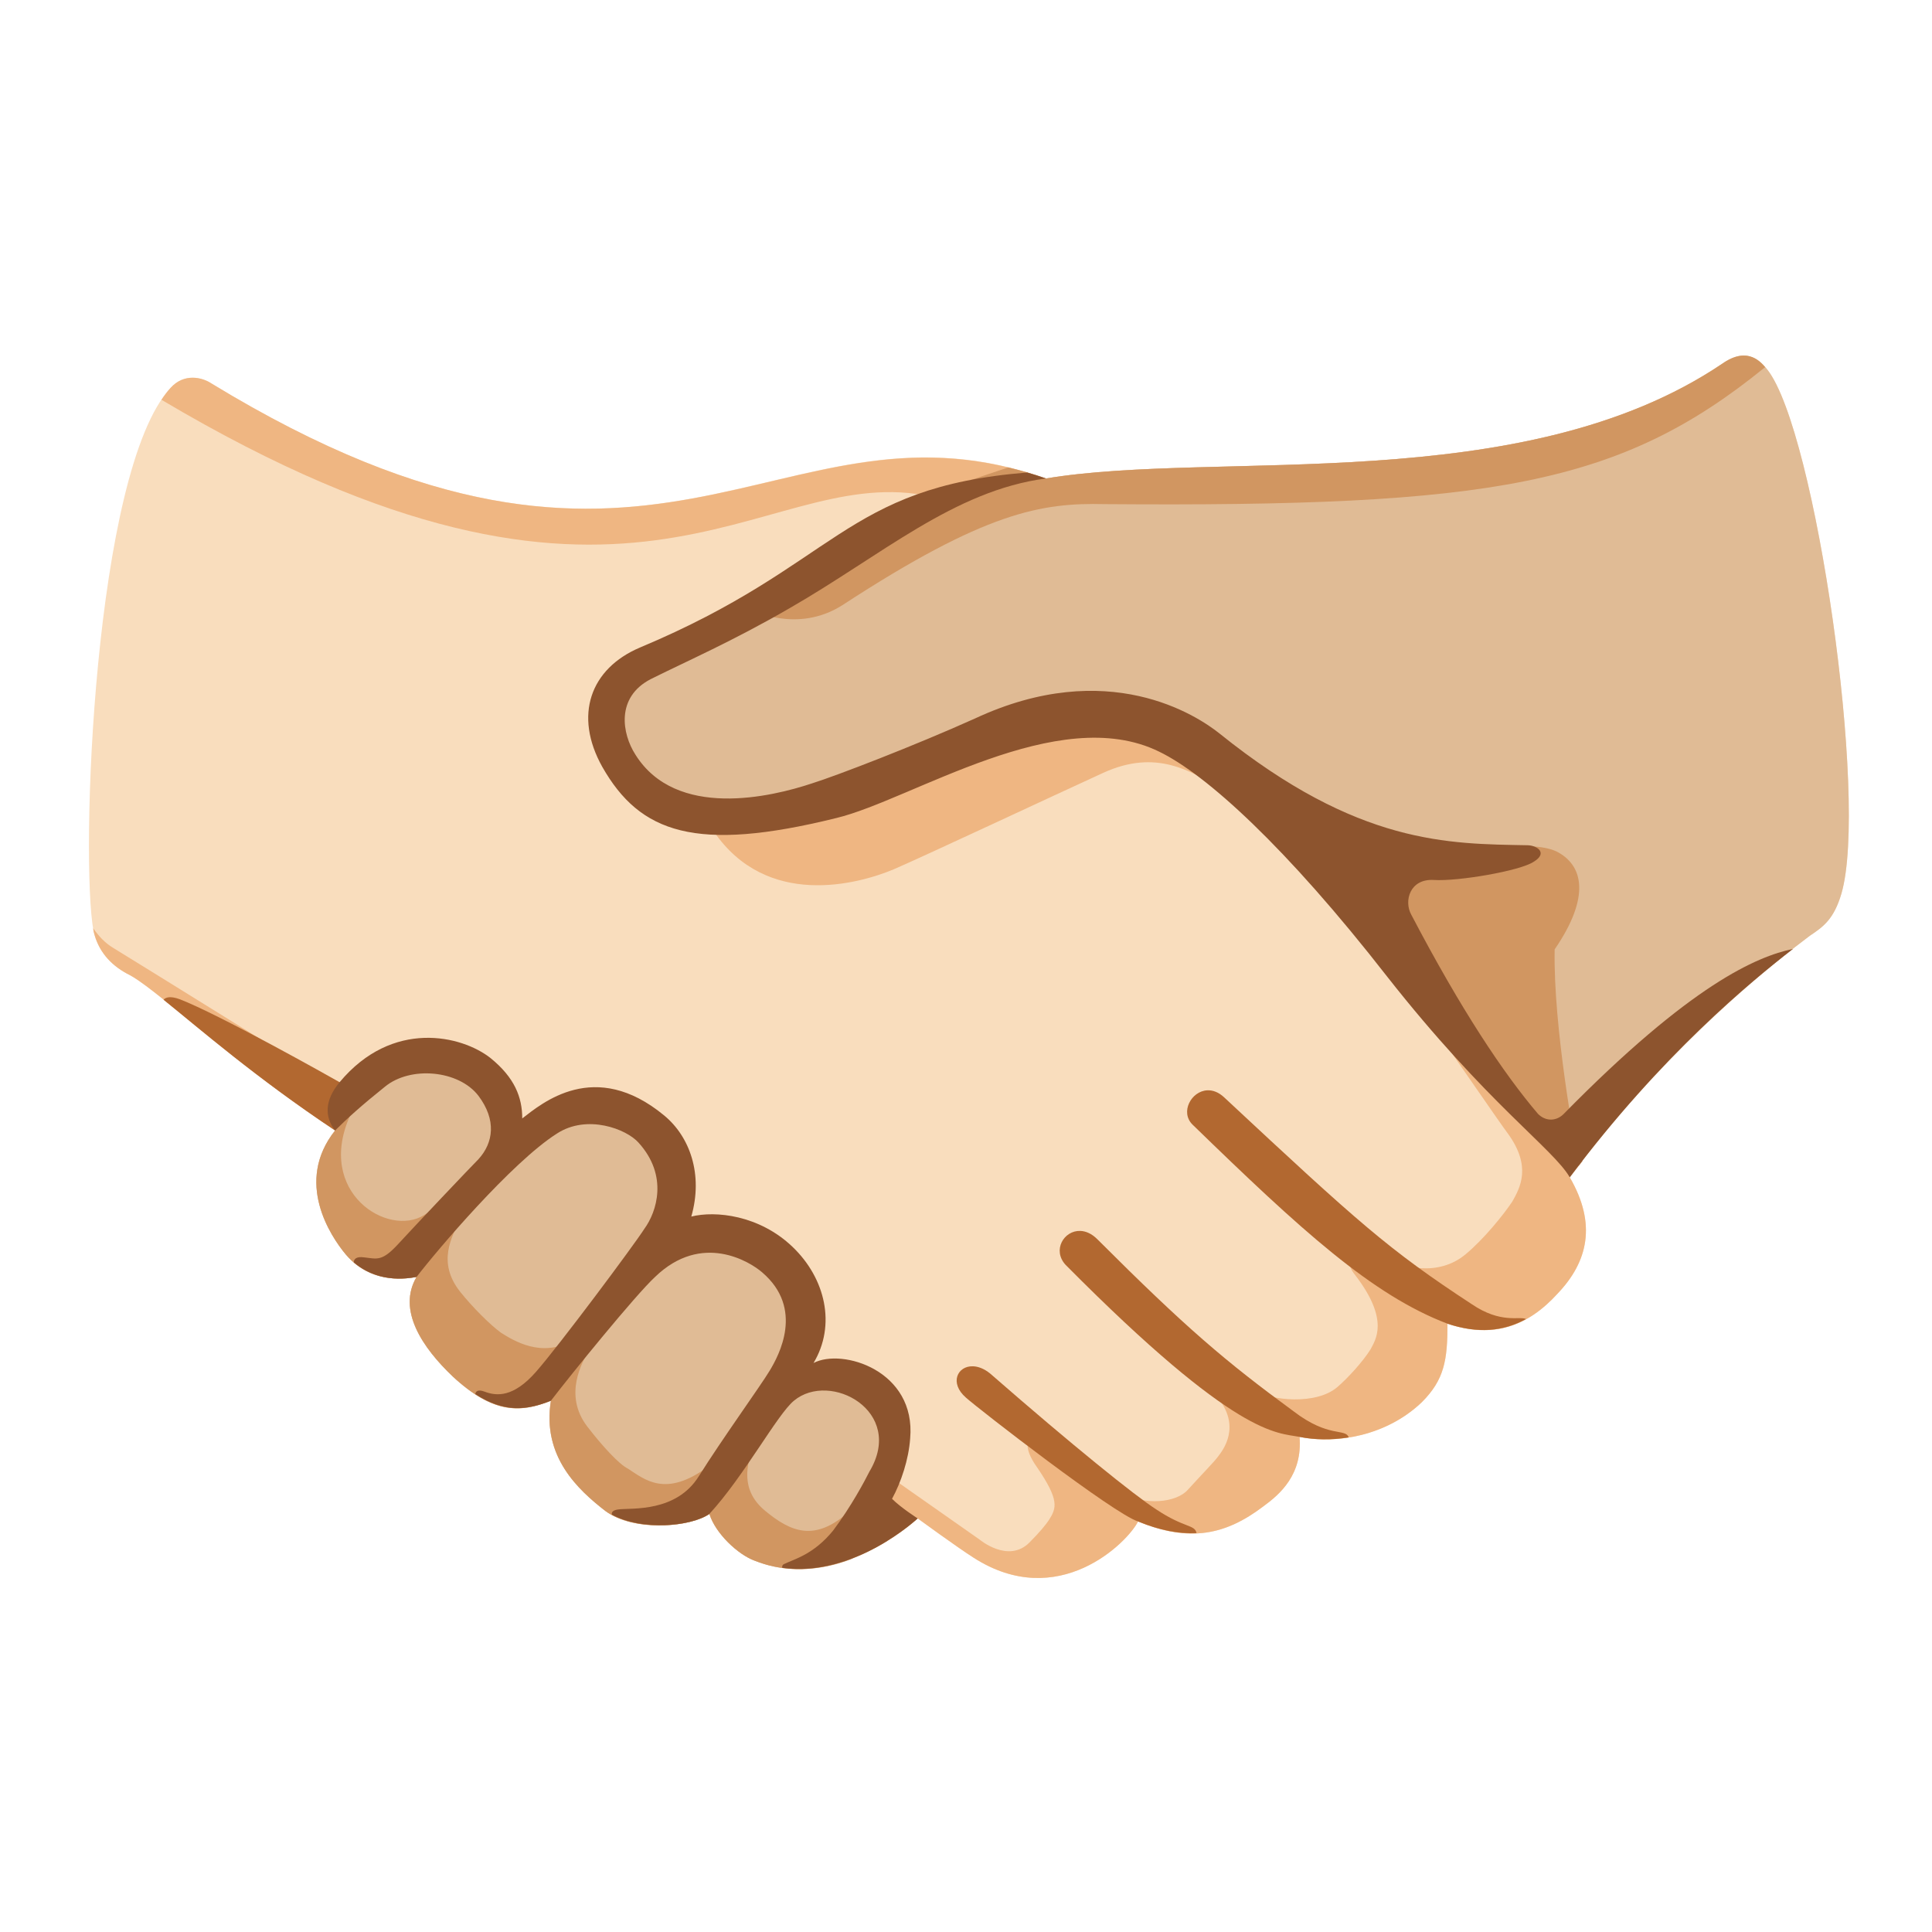 <?xml version="1.0" encoding="UTF-8" standalone="no"?>
<!-- Generator: Adobe Illustrator 26.3.1, SVG Export Plug-In . SVG Version: 6.00 Build 0)  -->

<svg
   version="1.1"
   id="Layer_1"
   x="0px"
   y="0px"
   viewBox="0 0 128 128"
   style="enable-background:new 0 0 128 128;"
   xml:space="preserve"
   sodipodi:docname="emoji_u1faf1_1f3fb_200d_1faf2_1f3fc.svg"
   inkscape:version="1.4-beta3 (01c8a1c, 2024-08-28, custom)"
   xmlns:inkscape="http://www.inkscape.org/namespaces/inkscape"
   xmlns:sodipodi="http://sodipodi.sourceforge.net/DTD/sodipodi-0.dtd"
   xmlns="http://www.w3.org/2000/svg"
   xmlns:svg="http://www.w3.org/2000/svg"><defs
   id="defs16">
			
			
			
		
			
			
			
			
		
			
			
			
			
		
			
			
		</defs><sodipodi:namedview
   id="namedview16"
   pagecolor="#ffffff"
   bordercolor="#666666"
   borderopacity="1.0"
   inkscape:showpageshadow="2"
   inkscape:pageopacity="0.0"
   inkscape:pagecheckerboard="0"
   inkscape:deskcolor="#d1d1d1"
   inkscape:zoom="6.0703125"
   inkscape:cx="64"
   inkscape:cy="64"
   inkscape:window-width="1680"
   inkscape:window-height="998"
   inkscape:window-x="-8"
   inkscape:window-y="-8"
   inkscape:window-maximized="1"
   inkscape:current-layer="g16" />
<path
   id="Lhand_L"
   style="fill:#F9DDBD;"
   d="M69.3,31.7c11.4-1.9,31.6,1.3,44.8-7.6c1.7-1.2,2.6-0.1,3,0.4  c3.2,4.1,6.7,28.5,4.9,34.7c-0.5,1.7-1.2,2.2-2.1,2.8c-2.1,1.6-9,6.8-15.9,16c1.8,3.1,1.2,5.6-0.8,7.7c-2,2.2-4.3,3-7.3,2  c0,2.4-0.2,3.7-1.7,5.2c-2.3,2.2-5.6,2.8-8.1,2.3c0.2,2.5-1.3,3.8-2.4,4.6c-2.5,1.9-4.9,2.4-8.3,1c-0.7,1.4-5.3,6-10.9,2.4  c-1.1-0.7-3.7-2.6-3.7-2.6s-5.3,5-10.8,2.8c-1.1-0.4-2.6-1.8-3-3.1c-1.3,0.9-5,1.2-6.9-0.2c-1.8-1.4-4.2-3.6-3.6-7.3  c-2,0.8-3.8,0.9-6.5-1.6c-2-1.9-3.7-4.4-2.4-6.6c-2.1,0.4-3.7-0.3-4.7-1.5c-1-1.2-3.4-4.8-0.7-8.2c-7.5-5-11.9-9.5-13.8-10.4  c-1.1-0.6-1.9-1.5-2.2-2.8c-0.9-4.7,0-30.5,5.1-36c0.9-1,2.1-0.7,2.7-0.3C43.7,43.5,51.5,25.4,69.3,31.7z" />
<g
   id="Rhand_L">
	<path
   style="fill:#E0BB95;"
   d="M51,93c2.6-3,3.4-6.7,0.9-9.2c-3.5-3.4-6.3-2.1-8.9-0.8c2.6-2.9,2.2-6.4-0.1-8.4   C39.5,71.7,36,74,33,77c0.6-2,1.7-2.7-0.9-5.7c-2.4-2.7-8.4-0.3-9.9,3.6c-2.7,3.4-0.3,7,0.7,8.2s2.6,1.9,4.7,1.5   c-1.3,2.2,0.4,4.7,2.4,6.6c2.7,2.5,4.5,2.4,6.5,1.6c-0.6,3.7,1.8,5.9,3.6,7.3c1.9,1.4,5.6,1.1,6.9,0.2c0.4,1.3,1.9,2.7,3,3.1   c2.3,0.9,4.6,0.6,6.4-0.1c2.9-3.7,4.2-9.2,1.1-11.6C55.2,90,53,91,51,93z"
   id="path1" />
	<path
   style="fill:#E0BB95;"
   d="M117.1,24.5c-0.4-0.5-1.3-1.6-3-0.4c-13.2,8.9-33.4,5.7-44.8,7.6c-2.4,0-3.7,0.1-6.6,1.2   c-4.4,1.7-11.7,7.8-19.5,10.8c-3.6,1.4-4.5,6.8-0.1,9.1c9.3,5,19.5-4.6,29-5.2C80.4,47,87.2,57,92,63c2.9,3.7,7.7,10,12,15   c6.4-8.7,13.9-14.5,15.9-16c0.9-0.6,1.6-1.1,2.1-2.8C123.8,53,120.3,28.6,117.1,24.5z"
   id="path2" />
</g>
<g
   id="Lhand_M">
	<g
   id="g7">
		<defs
   id="defs2">
			<path
   id="SVGID_1_"
   d="M69.3,31.7c11.4-1.9,31.6,1.3,44.8-7.6c1.7-1.2,2.6-0.1,3,0.4c3.2,4.1,6.7,28.5,4.9,34.7     c-0.5,1.7-1.2,2.2-2.1,2.8c-2.1,1.6-9,6.8-15.9,16c1.8,3.1,1.2,5.6-0.8,7.7c-2,2.2-4.3,3-7.3,2c0,2.4-0.2,3.7-1.7,5.2     c-2.3,2.2-5.6,2.8-8.1,2.3c0.2,2.5-1.3,3.8-2.4,4.6c-2.5,1.9-4.9,2.4-8.3,1c-0.7,1.4-5.3,6-10.9,2.4c-1.1-0.7-3.7-2.6-3.7-2.6     s-5.3,5-10.8,2.8c-1.1-0.4-2.6-1.8-3-3.1c-1.3,0.9-5,1.2-6.9-0.2c-1.8-1.4-4.2-3.6-3.6-7.3c-2,0.8-3.8,0.9-6.5-1.6     c-2-1.9-3.7-4.4-2.4-6.6c-2.1,0.4-3.7-0.3-4.7-1.5c-1-1.2-3.4-4.8-0.7-8.2c-7.5-5-11.9-9.5-13.8-10.4c-1.1-0.6-1.9-1.5-2.2-2.8     c-0.9-4.7,0-30.5,5.1-36c0.9-1,2.1-0.7,2.7-0.3C43.7,43.5,51.5,25.4,69.3,31.7z" />
		</defs>
		
		<path
   id="path6"
   style="fill:#efb682"
   d="M 12.762 25.025 C 12.274 25.025 11.751 25.199 11.301 25.699 C 11.092 25.924 10.892 26.196 10.697 26.486 C 41.666 44.872 50.119 30.822 61.199 32.801 C 63.262 32.478 66.256 31.921 68.68 31.502 C 51.32 25.839 43.349 43.286 14 25.4 C 13.7 25.2 13.249 25.025 12.762 25.025 z M 73.9 47.199 L 67.1 48.1 C 67.1 48.1 51.901 53.8 47.301 55.1 C 50.801 60.2 56.799 58.6 59.199 57.6 C 61.499 56.6 69.6 52.799 73.1 51.199 C 76.6 49.599 78.901 51.099 80.801 52.199 C 80.801 52.199 82.3 51.7 81.6 51.1 C 81 50.5 79.199 49.1 79.199 49.1 L 73.9 47.199 z M 6.172 61.496 C 6.182 61.555 6.189 61.646 6.199 61.699 C 6.499 62.999 7.3 63.9 8.4 64.5 C 10.235 65.369 14.428 69.6 21.463 74.391 C 22.042 73.862 22.62 73.353 23.199 72.801 C 22.999 72.301 22.5 72.1 22.5 72.1 C 22.5 72.1 8.5 63.401 7.5 62.801 C 6.969 62.482 6.552 62.041 6.172 61.496 z M 94.6 67.5 C 96.5 70.2 99.3 74.3 99.9 75.1 C 101.5 77.3 100.699 78.7 100.199 79.6 C 99.599 80.5 98.3 82.1 97.1 83.1 C 95.3 84.6 92.901 84.001 91.801 83.301 C 90.701 82.601 88.501 82.9 89.801 84.5 C 92.101 87.5 91.101 88.8 90.801 89.4 C 90.301 90.2 89.3 91.3 88.6 91.9 C 87.2 93.1 84.2 92.8 83.1 92.1 C 82 91.4 79.5 91.2 80.6 92.5 C 82.3 94.5 80.999 96.1 80.699 96.5 C 80.399 96.9 79.699 97.599 78.699 98.699 C 77.899 99.599 75.8 99.7 74.6 99 C 73.9 98.6 70.4 95.699 69.6 95.199 C 68.8 94.699 67.199 95.099 68.699 97.199 C 70.199 99.399 70 99.899 69.5 100.699 C 69.3 100.999 68.899 101.499 68.199 102.199 C 66.799 103.599 64.9 102 64.9 102 L 59.199 98 C 59.199 98 58.9 98.199 58.1 98.699 C 58.226 99.837 58.484 100.975 58.762 102.105 C 60.021 101.328 60.801 100.6 60.801 100.6 C 60.801 100.6 63.4 102.499 64.5 103.199 C 70.1 106.799 74.7 102.201 75.4 100.801 C 78.8 102.201 81.199 101.701 83.699 99.801 C 84.799 99.001 86.3 97.699 86.1 95.199 C 88.6 95.699 91.899 95.1 94.199 92.9 C 95.699 91.4 95.9 90.099 95.9 87.699 C 98.9 88.699 101.199 87.899 103.199 85.699 C 105.199 83.599 105.8 81.1 104 78 C 104.197 77.737 104.393 77.51 104.59 77.254 C 100.313 75.118 99.025 69.232 94.6 67.5 z " />
			
		
	</g>
</g>
<g
   id="Lhand_D">
	<g
   id="g11">
		<defs
   id="defs7">
			<path
   id="SVGID_00000165199733772934312810000009423171528239374742_"
   d="M69.3,31.7c11.4-1.9,31.6,1.3,44.8-7.6     c1.7-1.2,2.6-0.1,3,0.4c3.2,4.1,6.7,28.5,4.9,34.7c-0.5,1.7-1.2,2.2-2.1,2.8c-2.1,1.6-9,6.8-15.9,16c1.8,3.1,1.2,5.6-0.8,7.7     c-2,2.2-4.3,3-7.3,2c0,2.4-0.2,3.7-1.7,5.2c-2.3,2.2-5.6,2.8-8.1,2.3c0.2,2.5-1.3,3.8-2.4,4.6c-2.5,1.9-4.9,2.4-8.3,1     c-0.7,1.4-5.3,6-10.9,2.4c-1.1-0.7-3.7-2.6-3.7-2.6s-5.3,5-10.8,2.8c-1.1-0.4-2.6-1.8-3-3.1c-1.3,0.9-5,1.2-6.9-0.2     c-1.8-1.4-4.2-3.6-3.6-7.3c-2,0.8-3.8,0.9-6.5-1.6c-2-1.9-3.7-4.4-2.4-6.6c-2.1,0.4-3.7-0.3-4.7-1.5c-1-1.2-3.4-4.8-0.7-8.2     c-7.5-5-11.9-9.5-13.8-10.4c-1.1-0.6-1.9-1.5-2.2-2.8c-0.9-4.7,0-30.5,5.1-36c0.9-1,2.1-0.7,2.7-0.3     C43.7,43.5,51.5,25.4,69.3,31.7z" />
		</defs>
		
		<path
   id="path10"
   style="fill:#b26830"
   d="M 11.236 66.068 C 11.041 66.076 10.916 66.143 10.836 66.236 C 13.252 68.179 16.92 71.381 22.199 74.9 C 22.999 74.1 23.7 72.499 22.5 71.699 C 21.8 71.299 14.5 67.199 11.9 66.199 C 11.625 66.099 11.407 66.062 11.236 66.068 z M 79.984 72.236 C 78.925 72.288 78.175 73.675 79 74.5 C 86.2 81.5 90.9 85.799 95.9 87.699 C 97.911 88.369 99.601 88.215 101.104 87.389 C 100.662 87.176 99.452 87.728 97.5 86.4 C 92 82.8 90 80.999 81.1 72.699 C 80.725 72.349 80.338 72.219 79.984 72.236 z M 71.57 81.551 C 70.487 81.513 69.7 82.826 70.6 83.801 C 82 95.301 84.6 94.899 86.1 95.199 C 87.096 95.398 88.219 95.414 89.355 95.232 C 89.146 94.607 88.028 95.291 85.699 93.5 C 81.199 90.2 78.599 88 72.699 82.1 C 72.324 81.725 71.931 81.563 71.57 81.551 z M 64.465 90.52 C 63.438 90.482 62.875 91.625 64 92.6 C 64.9 93.4 73.8 100.301 75.4 100.801 C 76.847 101.396 78.106 101.628 79.275 101.574 C 79.158 100.99 78.487 101.258 76.6 100 C 75.2 99.1 71.1 95.8 65.6 91 C 65.2 90.675 64.807 90.532 64.465 90.52 z " />
			
		
	</g>
</g>
<g
   id="Rhand_M">
	<g
   id="g14">
		<defs
   id="defs11">
			<path
   id="SVGID_00000035516926693387309440000001352157142328265895_"
   d="M69.3,31.7c11.4-1.9,31.6,1.3,44.8-7.6     c1.7-1.2,2.6-0.1,3,0.4c3.2,4.1,6.7,28.5,4.9,34.7c-0.5,1.7-1.2,2.2-2.1,2.8c-2.1,1.6-9,6.8-15.9,16c1.8,3.1,1.2,5.6-0.8,7.7     c-2,2.2-4.3,3-7.3,2c0,2.4-0.2,3.7-1.7,5.2c-2.3,2.2-5.6,2.8-8.1,2.3c0.2,2.5-1.3,3.8-2.4,4.6c-2.5,1.9-4.9,2.4-8.3,1     c-0.7,1.4-5.3,6-10.9,2.4c-1.1-0.7-3.7-2.6-3.7-2.6s-5.3,5-10.8,2.8c-1.1-0.4-2.6-1.8-3-3.1c-1.3,0.9-5,1.2-6.9-0.2     c-1.8-1.4-4.2-3.6-3.6-7.3c-2,0.8-3.8,0.9-6.5-1.6c-2-1.9-3.7-4.4-2.4-6.6c-2.1,0.4-3.7-0.3-4.7-1.5c-1-1.2-3.4-4.8-0.7-8.2     c-7.5-5-11.9-9.5-13.8-10.4c-1.1-0.6-1.9-1.5-2.2-2.8c-0.9-4.7,0-30.5,5.1-36c0.9-1,2.1-0.7,2.7-0.3     C43.7,43.5,51.5,25.4,69.3,31.7z" />
		</defs>
		
		<path
   id="path13"
   style="fill:#d19661"
   d="M 115.691 23.566 C 115.263 23.522 114.737 23.65 114.1 24.1 C 100.9 33 80.701 29.799 69.301 31.699 C 68.444 31.396 67.615 31.166 66.801 30.969 C 64.484 31.748 62.158 32.491 60.199 33.5 C 57.299 35.6 49.801 40.4 49.801 40.4 C 49.801 40.4 52.801 42 55.801 40.1 C 65.301 33.9 68.999 33.3 73.199 33.4 C 98.816 33.596 107.324 32.148 116.943 24.326 C 116.679 24.015 116.293 23.628 115.691 23.566 z M 94.5 55.9 L 89.9 58 L 92.9 65 C 92.9 65 93.6 66 94.6 67.4 C 99.025 69.132 100.313 75.111 104.59 77.254 C 104.673 77.146 104.755 77.046 104.838 76.939 L 104.4 76 C 104.4 76 102.9 68.1 103 62.9 C 105.4 59.4 104.9 57.3 103.1 56.4 C 101.3 55.6 97.8 56.5 94.5 55.9 z M 23.129 73.496 C 22.949 73.424 22.574 73.713 22.199 74.9 C 19.499 78.3 21.9 81.9 22.9 83.1 C 23.9 84.3 25.5 85 27.6 84.6 C 26.3 86.8 28 89.299 30 91.199 C 32.7 93.699 34.5 93.601 36.5 92.801 C 35.9 96.501 38.3 98.7 40.1 100.1 C 42 101.5 45.7 101.201 47 100.301 C 47.4 101.601 48.9 103 50 103.4 C 53.412 104.765 56.741 103.358 58.781 102.094 C 58.496 100.929 58.229 99.764 58.1 98.6 C 57.6 98.9 57.001 99.4 56.301 100.1 C 54.001 102.2 52.399 101.5 50.699 100.1 C 48.999 98.7 49.5 97.001 49.9 95.801 C 50.3 94.601 49.5 95.3 47 97.1 C 44.1 99.3 42.7 98.001 41.6 97.301 C 41 97.001 39.9 95.8 38.9 94.5 C 37.3 92.4 38.6 90.2 39 89.5 C 39.4 88.8 39.1 88.101 37.9 88.801 C 35.9 90.001 33.999 88.801 33.199 88.301 C 32.499 87.801 31.3 86.6 30.5 85.6 C 28.9 83.6 30 81.9 30.4 80.9 C 30.8 79.9 29.9 79.3 28.1 80.5 C 25.7 82 20.899 79 23.199 73.9 C 23.274 73.713 23.237 73.539 23.129 73.496 z " />
			
		
	</g>
</g>
<g
   id="Rhand_D">
	<g
   id="g16">
		<defs
   id="defs14">
			<path
   id="SVGID_00000034788791684666297640000017562065519199102909_"
   d="M69.3,31.7c11.4-1.9,31.6,1.3,44.8-7.6     c1.7-1.2,2.6-0.1,3,0.4c3.2,4.1,6.7,28.5,4.9,34.7c-0.5,1.7-1.2,2.2-2.1,2.8c-2.1,1.6-9,6.8-15.9,16c1.8,3.1,1.2,5.6-0.8,7.7     c-2,2.2-4.3,3-7.3,2c0,2.4-0.2,3.7-1.7,5.2c-2.3,2.2-5.6,2.8-8.1,2.3c0.2,2.5-1.3,3.8-2.4,4.6c-2.5,1.9-4.9,2.4-8.3,1     c-0.7,1.4-5.3,6-10.9,2.4c-1.1-0.7-3.7-2.6-3.7-2.6s-5.3,5-10.8,2.8c-1.1-0.4-2.6-1.8-3-3.1c-1.3,0.9-5,1.2-6.9-0.2     c-1.8-1.4-4.2-3.6-3.6-7.3c-2,0.8-3.8,0.9-6.5-1.6c-2-1.9-3.7-4.4-2.4-6.6c-2.1,0.4-3.7-0.3-4.7-1.5c-1-1.2-3.4-4.8-0.7-8.2     c-7.5-5-11.9-9.5-13.8-10.4c-1.1-0.6-1.9-1.5-2.2-2.8c-0.9-4.7,0-30.5,5.1-36c0.9-1,2.1-0.7,2.7-0.3     C43.7,43.5,51.5,25.4,69.3,31.7z" />
		</defs>
		
		<path
   id="path15"
   style="fill:#8d542e"
   d="M 68.053 31.305 C 55.835 32.287 55.522 37.401 42.4 42.9 C 39.1 44.3 38 47.401 39.9 50.801 C 42.4 55.201 46.1 56.499 55.4 54.199 C 60.4 52.999 70.101 46.501 76.801 49.801 C 79.901 51.301 85.2 56.099 91.9 64.699 C 98.5 73.099 102.9 76.1 104 78 C 110.104 69.861 116.012 65.022 118.793 62.867 C 116.391 63.376 112.044 65.206 103.6 73.801 C 103.1 74.301 102.4 74.301 101.9 73.801 C 99.6 71.101 96.8 66.9 93.5 60.6 C 93 59.7 93.4 58.201 95 58.301 C 96.6 58.401 100.7 57.7 101.6 57.1 C 102.6 56.5 101.799 56 101.199 56 C 95.999 55.9 90.001 56 80.801 48.6 C 79.301 47.4 73.4 43.5 64.6 47.6 C 60.6 49.4 55.401 51.4 53.801 51.9 C 51.101 52.8 44.8 54.3 42.1 50 C 41.2 48.6 40.8 46.2 43.1 45 C 45.5 43.8 48.501 42.501 52.301 40.301 C 58.401 36.801 63.201 32.499 69.301 31.699 C 68.878 31.549 68.465 31.428 68.053 31.305 z M 28.1 68.762 C 26.275 68.824 24.25 69.599 22.5 71.699 C 21.5 72.899 21.499 74 22.199 74.9 C 22.999 74.1 24 73.2 25.5 72 C 27.2 70.6 30.399 70.9 31.699 72.6 C 32.899 74.2 32.699 75.701 31.699 76.801 C 31.199 77.301 27.5 81.2 26.4 82.4 C 25.3 83.6 25 83.401 24.1 83.301 C 23.612 83.24 23.444 83.409 23.438 83.635 C 24.436 84.492 25.839 84.935 27.6 84.6 C 28.9 82.9 33.9 77 36.9 75.1 C 38.9 73.8 41.501 74.799 42.301 75.699 C 44.301 77.899 43.499 80.3 42.699 81.4 C 41.999 82.5 37 89.2 35.5 90.9 C 34 92.6 32.9 92.499 32.1 92.199 C 31.684 92.043 31.518 92.162 31.49 92.363 C 33.408 93.608 34.894 93.443 36.5 92.801 C 37.8 91.101 42.1 85.8 43.4 84.6 C 46.5 81.6 49.7 83.601 50.5 84.301 C 53.3 86.701 51.6 89.801 51 90.801 C 50.4 91.801 47.801 95.401 46.301 97.801 C 44.801 100.201 41.9 99.9 41 100 C 40.601 100.044 40.506 100.187 40.539 100.35 C 42.521 101.437 45.791 101.138 47 100.301 C 49.3 97.801 51.5 93.701 52.6 92.801 C 55 90.801 60 93.5 57.6 97.5 C 57.3 98.1 56.399 99.8 55.199 101.4 C 53.899 103 52.6 103.3 52 103.6 C 51.848 103.65 51.801 103.753 51.824 103.873 C 56.615 104.535 60.801 100.6 60.801 100.6 C 60.801 100.6 59.7 99.901 59.1 99.301 C 59.7 98.201 60.201 96.701 60.301 95.301 C 60.701 90.801 55.8 89.301 53.9 90.301 C 55.4 87.801 54.7 84.7 52.5 82.6 C 50.3 80.5 47.401 80.2 45.801 80.6 C 46.601 77.8 45.7 75.3 44 73.9 C 39.4 70.1 35.9 73.1 34.6 74.1 C 34.6 72.7 34.1 71.4 32.5 70.1 C 31.55 69.35 29.925 68.699 28.1 68.762 z " />
			
		
	</g>
</g>
</svg>
